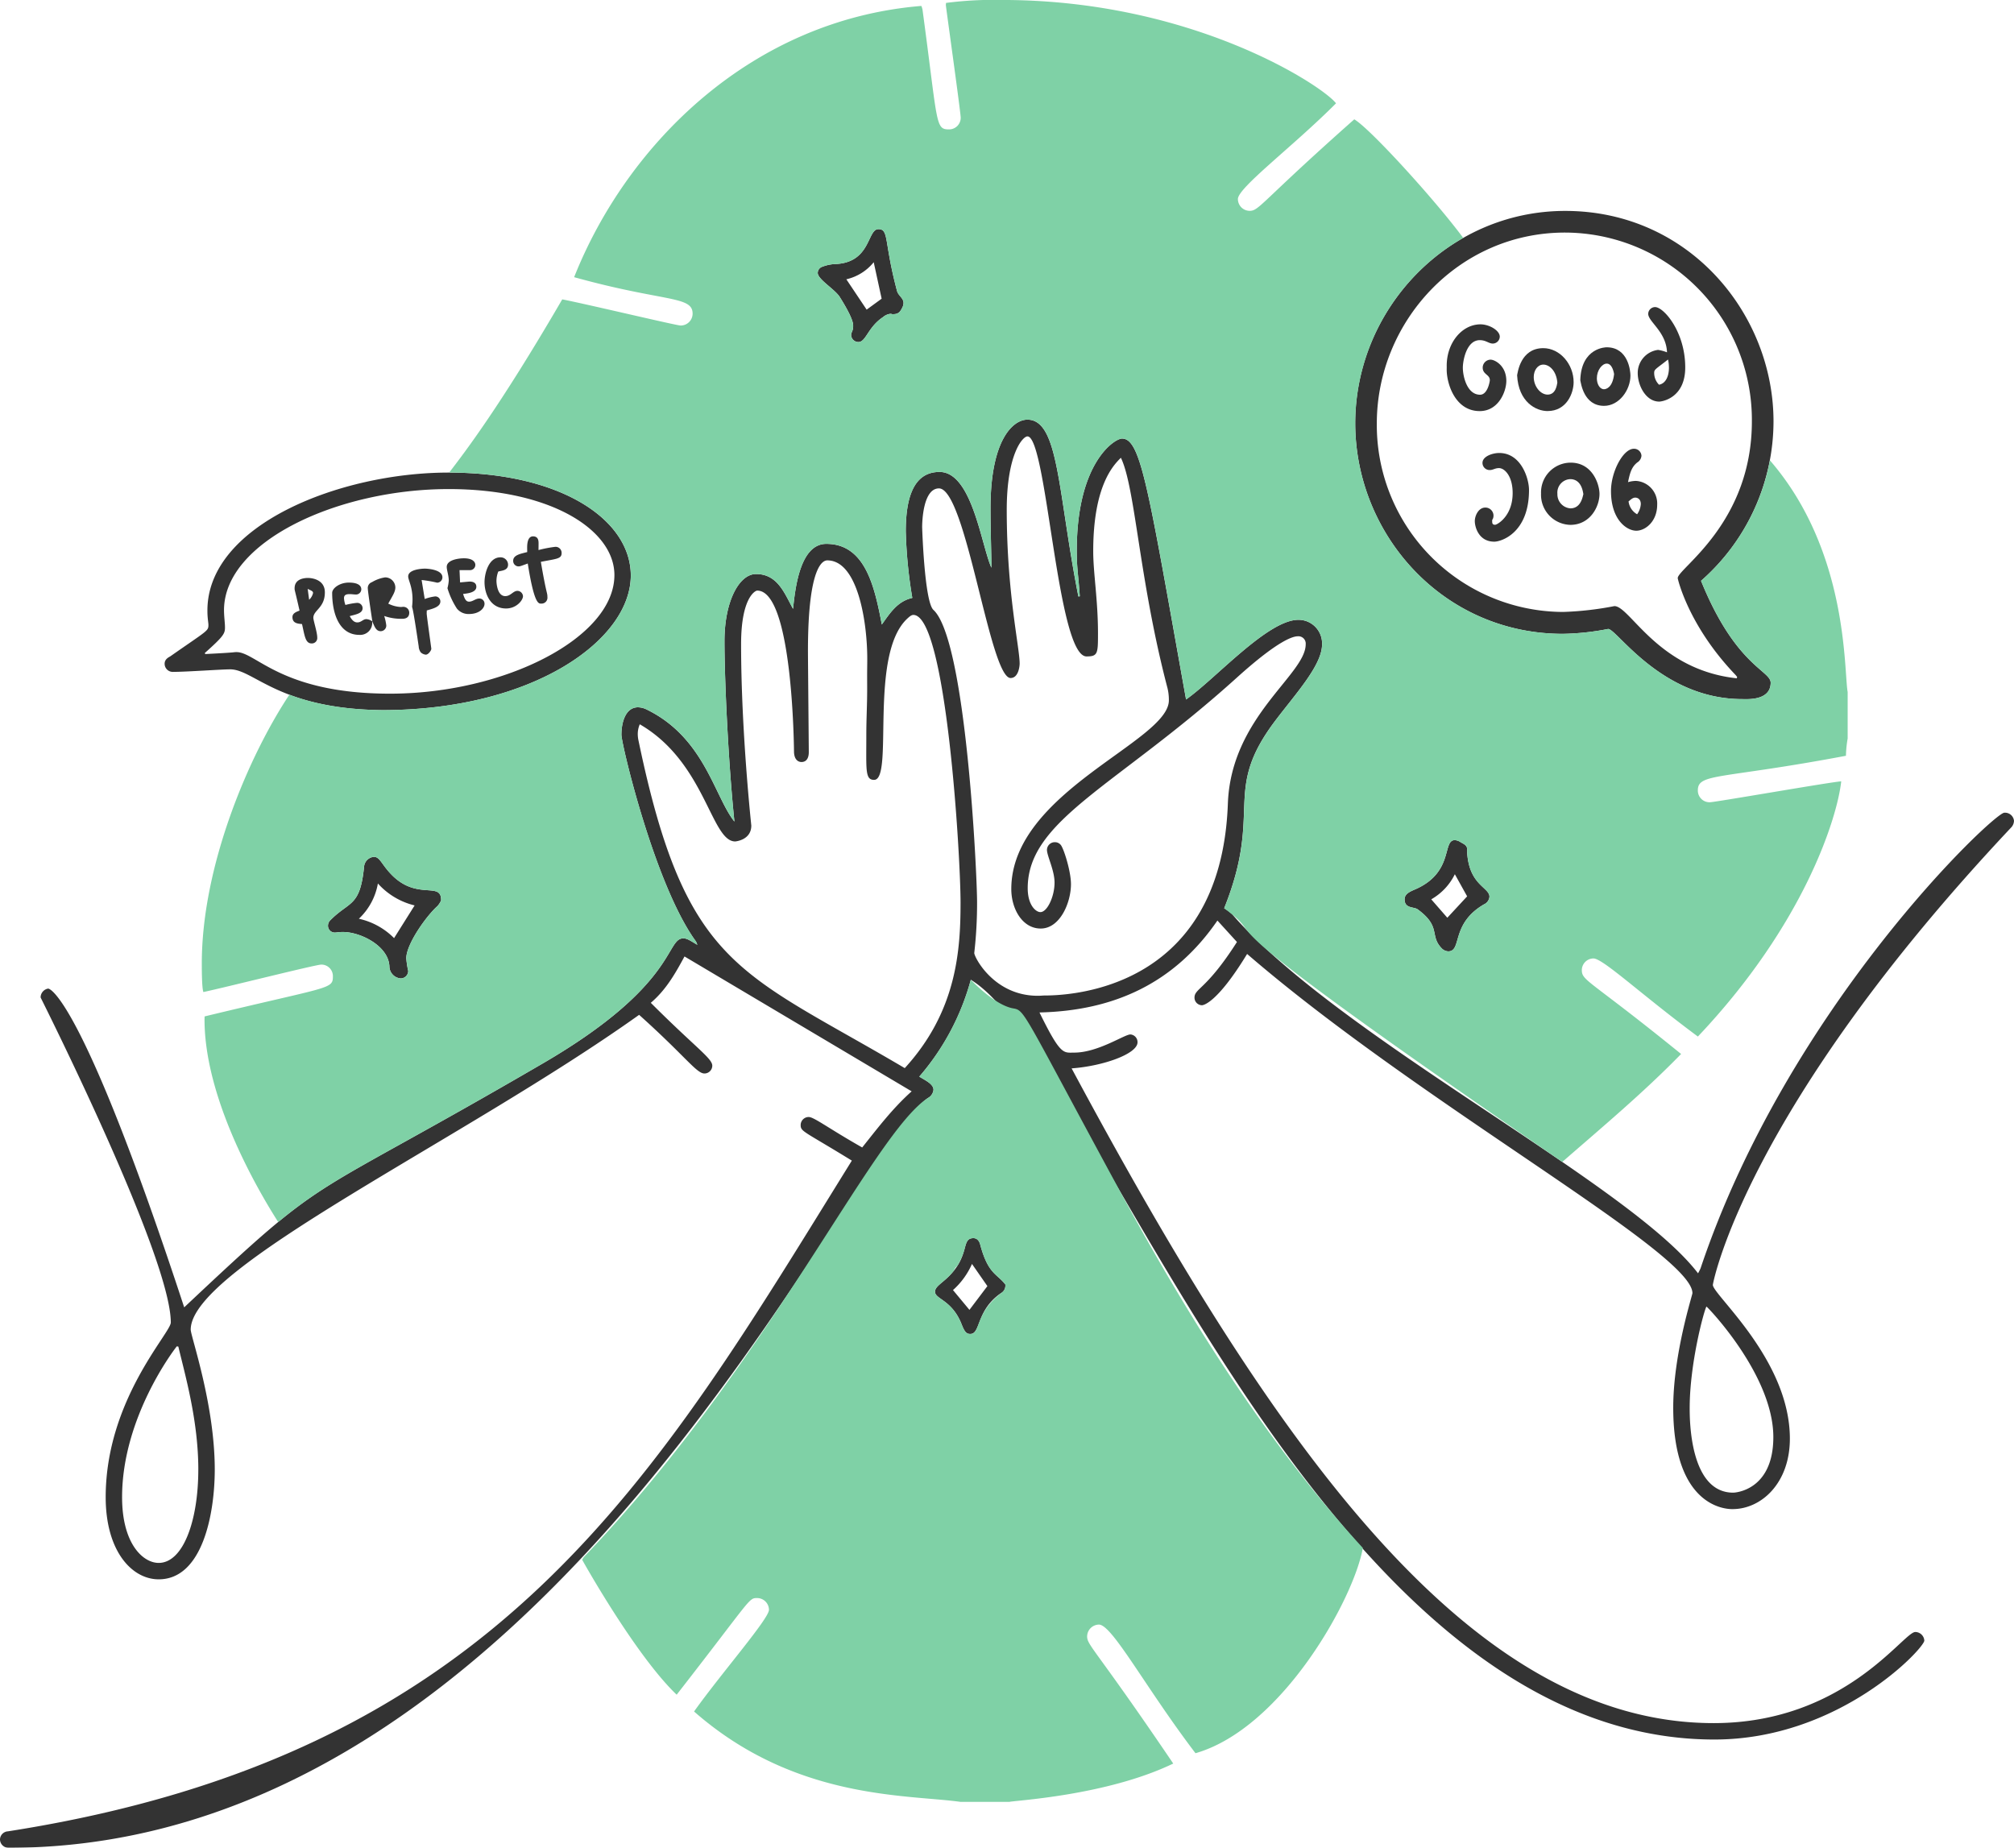 <svg xmlns="http://www.w3.org/2000/svg" width="390" height="357.824" viewBox="0 0 390 357.824">
  <g id="完美" transform="translate(-263.613 -174.569)" opacity="0.8">
    <g id="Hk2Aup.tif" transform="translate(263.613 215.414)">
      <path id="路径_150" data-name="路径 150" d="M653.613,402.5a1.744,1.744,0,0,0-1.885-1.586c-2.017,0-41.781,37.487-58.806,88.21a9.836,9.836,0,0,1-.493.982c-13.409-17.545-69.366-45.514-90.19-69.506a9.479,9.479,0,0,0-1.571-1.183c7.643-19.1-.553-22.492,9.887-36.315,3.951-5.23,9.064-10.752,9.064-14.767a4.566,4.566,0,0,0-4.579-4.781c-5.95,0-16.074,11.448-21.755,15.43-7.3-40.664-8.7-50.524-12.4-50.524-1.432,0-8.764,4.635-8.764,21.664,0,3.591.278,4.365.584,8.874l-.271.033c-4.02-20.357-3.757-34.236-9.874-34.236-2.741,0-7.145,3.811-7.145,17.162,0,4,.175,9.251.175,10.894,0,.205,0,.411,0,.616-1.965-4.413-3.752-18.545-10.036-18.545-4.061,0-6.546,3.228-6.546,11.484a90.645,90.645,0,0,0,1.264,12.908c-2.88.66-4.275,2.886-5.9,5.153-1.4-7.323-3.2-15.617-10.753-15.617-5.109,0-6.03,8.677-6.439,12.586-1.646-2.98-2.968-6.746-7.168-6.746-3.243,0-6.112,5.219-6.112,13,0,7.066.68,22.808,1.926,34.935-3.877-4.846-5.79-16.22-16.952-21.681a3.941,3.941,0,0,0-1.72-.446c-2.412,0-3.209,2.916-3.209,5.316,0,1.823,6.475,29.132,14.425,40.018a3.837,3.837,0,0,1,.273.663c-1.254-.738-1.96-1.255-2.7-1.255-3.465,0-1.143,9.034-27.2,24.208-47.763,27.818-40.5,19.988-69.461,47.247-19.087-58.141-25.693-61.723-26.352-61.723a1.743,1.743,0,0,0-1.453,1.715c0,.051,25.211,50.04,25.211,62.945,0,2.043-12.609,15.016-12.609,33.824,0,10.457,5.071,15.909,10.268,15.909,8.487,0,10.853-12.7,10.853-21.272,0-12.624-4.657-25.823-4.657-27.077,0-12.1,52.807-36.7,86.832-60.963,8.987,8.058,11.111,11.357,12.647,11.357a1.523,1.523,0,0,0,1.521-1.513c0-1.424-3.237-3.5-11.908-12.172,2.933-2.491,4.739-5.663,6.528-8.979l43.986,26.12c-3.682,3.286-6.57,7.1-9.576,10.87-6.548-3.712-9.333-5.9-10.364-5.9a1.558,1.558,0,0,0-1.55,1.552c0,1.306.566,1.144,9.909,6.892C390.47,529.74,360.492,583.29,265.131,598.17a1.618,1.618,0,0,0-1.519,1.55,1.643,1.643,0,0,0,1.658,1.633c103.88,0,161.7-133.9,178.039-145.2a2.051,2.051,0,0,0,1.073-1.573c0-1.094-1.4-1.73-2.752-2.562a47.621,47.621,0,0,0,9.976-18.757c24.629,14.971,66.824,147.126,143.978,147.126,24.24,0,40.662-17.7,40.662-19.159a1.771,1.771,0,0,0-1.752-1.665c-2.308,0-13.713,17.645-39.037,17.645-47.554,0-85.355-54.15-124.331-126.789,6.064-.434,12.762-2.8,12.762-5.048a1.488,1.488,0,0,0-1.382-1.523c-1.153,0-6.268,3.518-10.869,3.518-.273,0-.519.011-.75.011-1.545,0-2.4-.475-5.983-7.786,14.383-.329,26.108-5.641,34.455-17.8l3.782,4.153c-5.9,9.263-8.221,8.961-8.221,10.777a1.474,1.474,0,0,0,1.448,1.472c.145,0,2.807-.189,8.741-9.933,33.619,29.043,86.234,57.78,86.234,65.684,0,.4-3.718,11.784-3.718,22.183,0,19.393,10.361,19.64,11.415,19.64h.063c5.611,0,11.109-5.057,11.109-13.645,0-15.288-14.913-27.853-14.913-29.772,0-.385,6.358-33.918,57.72-88.53a1.957,1.957,0,0,0,.591-1.319Zm-351.6,125.625c0,9.8-2.893,18.06-7.676,18.06-3.005,0-7.082-3.66-7.082-12.728,0-15.571,10.26-28.811,10.6-29.213l.294.054C299.449,509.776,302.016,518.613,302.016,528.129Zm136.8-77.756c-31.946-18.86-42.39-19.335-51.568-63.482a5.875,5.875,0,0,1-.131-1.2,4.784,4.784,0,0,1,.388-1.9c12.683,7.339,13.8,22.686,18.467,22.686.1,0,3.13-.269,3.13-3.071,0-.091-1.977-18.172-1.977-35.139,0-9.022,2.752-10.366,3.118-10.366,6.945,0,7.116,30.986,7.13,31.315.05,1.192.613,1.88,1.455,1.88.857,0,1.405-.638,1.405-1.9,0-1.13-.162-17.942-.162-19.58,0-17,3.073-17.566,3.746-17.566,5.911,0,7.739,11.946,7.739,19.045,0,1.424-.025,1.711-.025,3.278,0,.841.007,1.681.007,2.522,0,3.3-.165,5.746-.165,9.078,0,1.5-.013,2.759-.013,3.81,0,3.623.154,4.773,1.52,4.773,3.867,0-1.075-24.115,6.373-31.178.528-.5.882-.764,1.228-.764,6.392,0,9.14,46.685,9.14,55.708C449.616,427.624,448.862,439.387,438.812,450.372Zm26.922-14.058h-.092c-.053,0-.453.049-1.094.049-8.443,0-12.276-7.46-12.276-8.288a84.614,84.614,0,0,0,.544-9.85c0-5.239-2.079-50.723-8.456-56.591-1.736-1.6-2.178-15.945-2.178-16,0-1.29.222-7.524,3.255-7.524,5.249,0,9.826,36.719,13.871,36.719,1.547,0,1.754-2.346,1.754-2.787,0-3.165-2.5-13.762-2.5-29.755,0-10.778,3.076-14.249,4.011-14.249,3.78,0,5.73,42.61,11.437,42.61,2.182,0,2.222-.539,2.222-4.445,0-6.524-.923-11.705-.923-15.924,0-12.769,3.953-16.7,5.357-18.1,2.815,5.784,3.492,23.486,9.006,44.529a9.565,9.565,0,0,1,.285,2.447c0,7.975-30.513,17.689-30.513,36.542,0,3.874,2.172,7.647,5.694,7.647,3.736,0,5.861-5,5.861-8.607,0-2.488-1.409-6.944-1.99-7.6a1.423,1.423,0,0,0-1.087-.515,1.512,1.512,0,0,0-1.572,1.474c0,1.195,1.469,3.954,1.469,6.35,0,2.708-1.419,5.715-2.738,5.715-.88,0-2.459-1.345-2.459-4.632,0-13.238,17.2-19.721,40.451-40.731,8.55-7.726,11.161-8.051,11.887-8.051a1.414,1.414,0,0,1,1.493,1.551c0,5.91-14.46,14.032-15.071,30.852-1.345,36.989-32.123,37.161-35.642,37.161Zm141.275,85.494c0,10.366-7.408,10.777-7.769,10.777-8.389,0-8.43-14.029-8.43-16.34v-.064c0-8.594,2.754-18.793,3.245-19.637C594.286,496.63,607.009,509.829,607.009,521.809Z" transform="translate(-263.613 -284.374)"/>
      <path id="路径_151" data-name="路径 151" d="M815.686,321.705a41.158,41.158,0,0,0,14.033-30.871c0-20.721-16.249-40.763-40.337-40.763-22.724,0-40.662,19.019-40.662,41.1,0,21.5,16.936,40.8,40.2,40.8a49.418,49.418,0,0,0,8.774-.945c1.7,0,10.308,13.583,25.964,13.583.157,0,.415.01.735.01,1.6,0,4.775-.245,4.775-3.187C829.171,339.064,822.378,338.2,815.686,321.705Zm6.914,18.874c-15.271-1.642-20.655-13.981-23.693-13.981a61.643,61.643,0,0,1-9.936,1.131A36.2,36.2,0,0,1,752.9,291.242c0-19.675,15.754-36.978,36.436-36.978a36.284,36.284,0,0,1,36.193,36.575c0,19.741-14.358,28.465-14.358,30.341,0,.172,2.061,9.193,11.132,18.683.135.141.25.3.375.453Z" transform="translate(-486.288 -250.072)"/>
      <path id="路径_152" data-name="路径 152" d="M377.522,343.734c-20.96,0-46.693,10.105-46.693,26.7,0,1.547.194,2.345.194,2.781,0,1.22-.107,1.018-7.357,6.086-.238.167-1.122.5-1.122,1.454a1.575,1.575,0,0,0,1.534,1.576c2.735,0,9.4-.492,11.167-.492,4.64,0,9.456,7.747,29.674,7.9,28.963-.081,47.893-13.561,47.893-26.079C412.815,352.9,399.389,343.734,377.522,343.734Zm-11.329,42.814c-20.984,0-25.922-8.047-29.713-8.047-.881,0,.823.026-6.072.375l-.085-.2c3.717-3.313,3.907-3.783,3.907-4.987,0-.826-.188-2.125-.188-3.308,0-13.249,22-23.452,43.5-23.452,19.93,0,32.1,7.966,32.1,16.653C409.641,375.741,388.32,386.548,366.194,386.548Z" transform="translate(-290.664 -293.065)"/>
      <path id="路径_153" data-name="路径 153" d="M393.464,484.882c-2.031-2.017-2.357-3.592-3.542-3.592a2.083,2.083,0,0,0-1.916,1.9c-.767,7.837-2.809,6.617-6.509,10.347a1.475,1.475,0,0,0-.476,1.048,1.316,1.316,0,0,0,1.335,1.368c.357,0,.676-.111,1.55-.111,3.459,0,8.823,2.712,9.007,6.647a2.361,2.361,0,0,0,2.195,2.34,1.461,1.461,0,0,0,1.45-1.432,17.922,17.922,0,0,1-.378-2.456c0-2.771,3.915-8.237,6.042-10.123a4.057,4.057,0,0,0,.7-1.093q0-.051,0-.1C402.925,486.055,398.331,489.716,393.464,484.882Zm.354,12.147A13.753,13.753,0,0,0,387,493.276a12.305,12.305,0,0,0,3.684-6.829,13.978,13.978,0,0,0,7.11,4.25l-3.979,6.332Z" transform="translate(-317.506 -356.206)"/>
      <path id="路径_154" data-name="路径 154" d="M571.675,268.553c-2.559-9.593-1.519-11.959-3.607-11.959-2.2,0-1.408,6.584-8.506,6.762a7.8,7.8,0,0,0-2.354.517,1.27,1.27,0,0,0-.885,1.2c0,1.248,3.328,3.168,4.259,4.652,2.5,3.978,2.6,5.136,2.6,5.552,0,.039,0,.071,0,.1,0,.961-.394,1.181-.394,1.737a1.426,1.426,0,0,0,1.393,1.345c1.5,0,1.832-2.88,4.8-4.841a2.636,2.636,0,0,1,1.387-.625,1.286,1.286,0,0,1,.392.063q.094,0,.181,0c.892,0,1.321-.329,1.774-1.309a2.039,2.039,0,0,0,.221-.852C572.938,269.926,571.928,269.5,571.675,268.553Zm-5.879,3.63-3.932-5.877a9.564,9.564,0,0,0,5.3-3.307l1.533,7.062-2.905,2.121Z" transform="translate(-397.973 -253.065)"/>
      <path id="路径_155" data-name="路径 155" d="M778.492,477.456a1.668,1.668,0,0,0,.03-.31c0-.88-.746-1.111-1.359-1.485a2.092,2.092,0,0,0-1.065-.35c-2.446,0-.111,6.3-7.74,9.566-.962.411-1.967.867-1.967,1.891,0,1.834,1.8,1.408,2.533,1.946,4.57,3.337,2.3,5.027,4.561,7.445a1.9,1.9,0,0,0,1.358.685c2.719,0,.431-5.313,6.911-9.089a1.8,1.8,0,0,0,1.073-1.481C782.828,484.394,778.806,484.092,778.492,477.456Zm-3.826,12.882-3.111-3.567a11.334,11.334,0,0,0,4.569-4.86l2.379,4.283-3.838,4.144Z" transform="translate(-494.4 -353.462)"/>
      <path id="路径_156" data-name="路径 156" d="M611.925,626.75c-1.635-2.114-3.31-1.978-4.85-7.644-.011-.042-.232-1.322-1.324-1.322-2.55,0-.466,3.522-5.294,7.881-1.131,1.021-2.155,1.626-2.155,2.487,0,1.473,3.308,1.557,5.17,6.355.539,1.388.908,1.827,1.648,1.827,2.078,0,1.111-4.589,5.956-7.9a1.648,1.648,0,0,0,.853-1.528Q611.93,626.831,611.925,626.75Zm-6.955,4.919-3.186-3.833a14.716,14.716,0,0,0,3.679-5.059l2.983,4.292-3.476,4.6Z" transform="translate(-417.243 -418.86)"/>
      <path id="路径_157" data-name="路径 157" d="M781.463,299.438q0-.206.008-.415-.005-.17-.005-.338c0-4.5,3-8.012,6.536-8.012,1.727,0,3.739,1.2,3.739,2.386a1.371,1.371,0,0,1-1.328,1.336c-.835,0-1.326-.66-2.542-.66-2.6,0-3.283,4.018-3.283,5.322,0,1.706.823,5.245,3.337,5.245,1.478,0,1.89-2.6,1.89-2.815,0-1.118-1.38-1.085-1.38-2.443a1.556,1.556,0,0,1,1.532-1.532c.759,0,3.043,1.107,3.043,4.123,0,2.005-1.48,5.837-5.152,5.837C783.1,307.473,781.463,302.176,781.463,299.438Z" transform="translate(-501.318 -268.709)"/>
      <path id="路径_158" data-name="路径 158" d="M853.78,292.784a7.774,7.774,0,0,1,1.734.473c-.146-3.991-3.642-5.922-3.642-7.471a1.356,1.356,0,0,1,1.328-1.295c1.682,0,5.844,4.774,5.844,11.69,0,5.967-4.539,6.614-5.042,6.614-2.525,0-4.158-3.023-4.158-5.554A4.5,4.5,0,0,1,853.78,292.784Zm2.108,3.436a7.235,7.235,0,0,0-.177-1.573c-2.33,1.834-2.681,1.886-2.681,2.579a3.234,3.234,0,0,0,.937,2.3c1.333-.243,1.922-1.692,1.922-3.307Z" transform="translate(-532.707 -265.872)"/>
      <path id="路径_159" data-name="路径 159" d="M802.02,343.885c0,8.3-5.337,10.009-6.731,10.009-3.028,0-3.766-2.87-3.766-3.977,0-1.058.724-2.626,2.03-2.626a1.572,1.572,0,0,1,1.59,1.513c0,.683-.256.783-.256.941,0,.041,0,.082,0,.122,0,.432.023.758.565.758.378,0,3.4-1.631,3.4-6.147,0-3.273-1.547-4.829-2.653-4.829-.768,0-1.142.378-1.8.378a1.381,1.381,0,0,1-1.388-1.385c0-1.285,1.977-1.921,3.234-1.921C800.523,336.721,802.02,341.707,802.02,343.885Z" transform="translate(-505.935 -289.846)"/>
      <path id="路径_160" data-name="路径 160" d="M820.911,352.228a5.817,5.817,0,0,1-5.674-6.055,5.758,5.758,0,0,1,5.733-5.992c4.276,0,5.585,4.263,5.585,6.047C826.555,348.719,824.731,352.228,820.911,352.228Zm2.522-5.945c-.077-.342-.308-2.909-2.562-2.909a2.606,2.606,0,0,0-2.467,2.846,2.72,2.72,0,0,0,2.515,2.812c2.07,0,2.374-2.308,2.514-2.749Z" transform="translate(-516.821 -291.434)"/>
      <path id="路径_161" data-name="路径 161" d="M843.568,341.678a5.573,5.573,0,0,1,1.54-.243,4.388,4.388,0,0,1,4.11,4.593c0,3.317-2.329,5.054-4.04,5.054-1.856,0-4.905-2.108-4.905-7.685,0-3.739,2.348-8.184,4.426-8.184a1.429,1.429,0,0,1,1.473,1.359,1.675,1.675,0,0,1-.789,1.28C844.186,338.768,843.909,340.094,843.568,341.678Zm1.407,2.992c-.495,0-.882.391-1.3.736a3.314,3.314,0,0,0,1.656,2.491,3.827,3.827,0,0,0,.715-1.966c0-1.054-.724-1.261-1.071-1.261Z" transform="translate(-528.313 -289.154)"/>
      <path id="路径_162" data-name="路径 162" d="M806.668,304.441c.12-.471.627-5.243,5.069-5.243,3.2,0,5.875,3.09,5.875,6.58,0,2.131-1.343,5.6-5.053,5.6C810.336,311.382,806.929,309.643,806.668,304.441Zm7.791,1.432c-.181-2.266-1.533-3.492-2.709-3.492-1.125,0-1.863,1.148-1.863,2.412,0,1.8,1.3,3.4,2.685,3.4C814.2,308.193,814.374,306.258,814.459,305.873Z" transform="translate(-512.888 -272.622)"/>
      <path id="路径_163" data-name="路径 163" d="M829.284,305.274c.169-6.363,5-6.386,5.1-6.386,4.22,0,4.612,4.637,4.612,5.484,0,2.788-2.192,5.857-5.108,5.857C829.933,310.229,829.416,305.813,829.284,305.274Zm6.546-1.211c-.027-.093-.29-2.015-1.422-2.015-.894,0-1.916,1.269-1.916,2.851,0,1.048.523,2.111,1.387,2.111.38,0,1.669-.284,1.951-2.947Z" transform="translate(-523.269 -272.48)"/>
      <path id="路径_164" data-name="路径 164" d="M412.331,380.321l.6,3.682a8.591,8.591,0,0,1,2-.5.972.972,0,0,1,1.031.974c0,1.113-1.657,1.44-2.633,1.741,0,.2-.014.4-.014.6,0,.416.894,6.69.894,6.82,0,.328-.568,1.141-1.062,1.141a1.6,1.6,0,0,1-1-.465,2.121,2.121,0,0,1-.38-1.123c-1.192-8.125-1.275-7.5-1.275-7.611,0-.018,0-.055,0-.151,0-.143.079-.57.079-1.321,0-2.5-.841-3.765-.841-4.477,0-1.427,2.91-1.51,3.2-1.51.608,0,3.427.192,3.427,1.678a1.037,1.037,0,0,1-1.02,1.042A24.6,24.6,0,0,0,412.331,380.321Z" transform="translate(-330.687 -308.85)"/>
      <path id="路径_165" data-name="路径 165" d="M370.148,390.384c-.839-.072-1.852-.15-1.852-1.349,0-.706.646-.982,1.375-1.254-.921-4.086-.957-3.91-.957-4.238,0-.028,0-.059,0-.1,0-1.741,1.73-1.986,2.6-1.986.3,0,3.258.081,3.258,2.788,0,3.032-2.229,3.434-2.229,4.938,0,.509.755,2.791.755,3.807a1.045,1.045,0,0,1-1.1,1.147C370.779,394.14,370.658,392.6,370.148,390.384Zm1.377-4.708a2.5,2.5,0,0,0,.762-1.308c0-.4-.43-.467-1.039-.8.113.859.187,1.427.277,2.113Z" transform="translate(-311.665 -310.382)"/>
      <path id="路径_166" data-name="路径 166" d="M452.653,379.588c-.523,0-1.342-.307-2.521-7.766-1.337.484-1.479.56-1.805.56a1.055,1.055,0,0,1-1.021-1.084c0-1.116,1.392-1.348,2.718-1.692,0-.3-.011-.583-.011-.855,0-.775.1-2.187,1.132-2.187s1.078.847,1.078,1.359c0,.069,0,.131,0,.185,0,.329-.011.686-.011,1.108a23.17,23.17,0,0,1,3.271-.626,1.165,1.165,0,0,1,1.2,1.23c0,1.122-1.024,1.083-4.019,1.68,1.092,6.4,1.27,5.9,1.27,6.787a1.143,1.143,0,0,1-1.147,1.3Z" transform="translate(-347.932 -303.544)"/>
      <path id="路径_167" data-name="路径 167" d="M396.147,389.768c-.042-.284-.883-5.791-.883-6.414a1.18,1.18,0,0,1,.8-1.18,7.128,7.128,0,0,1,2.557-.93,1.986,1.986,0,0,1,1.979,1.934c0,.9-.573,1.678-1.373,3.15a6.082,6.082,0,0,0,2.467.656c.127,0,.256-.032.382-.032a1.14,1.14,0,0,1,1.217,1.128c0,1.1-.925,1.189-1.369,1.189-.09,0-.16,0-.2,0a9.952,9.952,0,0,1-3.279-.546,9.709,9.709,0,0,1,.4,1.828,1.092,1.092,0,0,1-1.1,1.116c-.947,0-1.227-1.061-1.633-1.942Z" transform="translate(-324.043 -310.283)"/>
      <path id="路径_168" data-name="路径 168" d="M426.7,381.321c.317,1.052.606,1.493,1.148,1.493.755,0,1.254-.608,2-.608a1,1,0,0,1,1,1.03c0,.865-1.028,1.97-3,1.97a2.868,2.868,0,0,1-2.354-1.059,15.382,15.382,0,0,1-1.824-3.946,7.92,7.92,0,0,0,.253-1.46c0-1.012-.391-1.994-.391-2.658,0-1.425,2.473-1.666,3.309-1.666,2.2,0,2.229,1.149,2.229,1.262v.007a1.014,1.014,0,0,1-1.092,1.02h-1.969l.106,2.381c1.728-.158,1.723-.161,1.871-.161h.022c.239,0,1.256.034,1.256,1C429.274,381.125,427.3,381.241,426.7,381.321Z" transform="translate(-337.023 -307.149)"/>
      <path id="路径_169" data-name="路径 169" d="M390.256,390.58v.051a2.331,2.331,0,0,1-2.473,2.609c-3.933,0-5.269-4.183-5.269-8.135,0-.874,1.407-1.99,3.234-1.99,2.164,0,2.406.868,2.406,1.3a1.026,1.026,0,0,1-1.129,1.005c-.323,0-.649-.071-1.132-.071-.759,0-1.089.214-1.089.8a4.655,4.655,0,0,0,.277,1.3,13.179,13.179,0,0,1,2.169-.4,1.037,1.037,0,0,1,1.156,1.023c0,1.05-1.422,1.225-2.494,1.533.436.814.9,1.22,1.464,1.22.8,0,1.083-.635,1.786-.635a2.3,2.3,0,0,1,1.135.441Z" transform="translate(-318.191 -311.142)"/>
      <path id="路径_170" data-name="路径 170" d="M439.715,376.821a5.073,5.073,0,0,0-.353,1.84c0,.227.1,2.921,1.7,2.921,1.08,0,1.512-1.02,2.383-1.02A1.109,1.109,0,0,1,444.5,381.6c0,.779-1.263,2.377-3.276,2.377-2.973,0-4.172-2.742-4.172-5.118,0-1.54.737-4.789,3.09-4.789a1.442,1.442,0,0,1,1.467,1.414C441.61,376.622,440.391,376.636,439.715,376.821Z" transform="translate(-343.226 -306.99)"/>
    </g>
    <path id="路径_171" data-name="路径 171" d="M639.5,263.715a41.28,41.28,0,0,1-13.334,23.333c6.692,16.5,13.485,17.359,13.485,19.722,0,2.942-3.172,3.187-4.775,3.187-.32,0-.577-.01-.735-.01-15.656,0-24.264-13.583-25.964-13.583a49.415,49.415,0,0,1-8.774.945c-23.266,0-40.2-19.3-40.2-40.8a41.511,41.511,0,0,1,20.909-35.865c-5.361-7.256-18.037-21.194-21.1-22.967-18.2,16.133-18.4,17.719-20.266,17.719a2.287,2.287,0,0,1-2.267-2.281c0-2.213,10.737-10.229,19-18.539-2.481-3.3-27.659-20.012-64.646-20.012a71.364,71.364,0,0,0-10.875.57c-.013.208-.032.328-.032.426,0,.3,2.875,20.761,2.875,21.809a2.25,2.25,0,0,1-2.275,2.257c-2.678,0-2.123-1.027-5.124-23.209a4.471,4.471,0,0,0-.218-.7c-33.029,2.705-57.07,26.9-67.24,52.527,17.464,4.848,22.942,3.57,22.942,7.063a2.31,2.31,0,0,1-2.312,2.3c-.808,0-18.474-4.206-22.932-5.067-12.209,20.989-18.972,29.719-21.89,33.539,21.794.034,35.17,9.19,35.17,19.923,0,12.517-18.931,26-47.893,26.079-8.341-.064-14.056-1.42-18.223-2.991-7.9,11.9-16.962,33.177-16.962,52.042,0,4.937.254,5.312.3,5.548,4.4-.934,21.776-5.319,22.854-5.319a2.228,2.228,0,0,1,2.231,2.269c0,2.554-.565,1.893-24.846,7.769,0,.226-.012.422-.012.605,0,15.417,10.4,33.159,14.27,39.214,11.148-9.189,17.266-10.931,51.264-30.732,26.053-15.174,23.731-24.208,27.2-24.208.743,0,1.449.516,2.7,1.255a3.838,3.838,0,0,0-.273-.662c-7.95-10.885-14.425-38.2-14.425-40.018,0-2.4.8-5.316,3.209-5.316a3.942,3.942,0,0,1,1.72.446c11.161,5.461,13.075,16.835,16.952,21.681-1.245-12.126-1.926-27.869-1.926-34.935,0-7.782,2.869-13,6.112-13,4.2,0,5.522,3.767,7.168,6.746.41-3.909,1.33-12.586,6.439-12.586,7.553,0,9.348,8.294,10.753,15.617,1.621-2.266,3.016-4.493,5.9-5.153a90.645,90.645,0,0,1-1.264-12.908c0-8.256,2.485-11.484,6.546-11.484,6.284,0,8.071,14.131,10.036,18.545,0-.205,0-.411,0-.616,0-1.643-.175-6.892-.175-10.894,0-13.351,4.4-17.162,7.145-17.162,6.116,0,5.853,13.878,9.874,34.236l.271-.033c-.306-4.509-.584-5.283-.584-8.874,0-17.029,7.332-21.664,8.764-21.664,3.7,0,5.1,9.86,12.4,50.524,5.681-3.982,15.8-15.43,21.755-15.43a4.566,4.566,0,0,1,4.579,4.781c0,4.015-5.113,9.537-9.064,14.767-10.441,13.822-2.244,17.215-9.887,36.315,10.394,7.683-11.146-3.406,65.466,49.117,7.792-6.791,15.722-13.42,23.007-20.9-17.778-14.425-19.224-14.128-19.224-16.254a2.27,2.27,0,0,1,2.25-2.247c1.837,0,9.14,6.905,20.221,15.124,20.585-21.735,26.985-42.349,27.76-49.423-2.264.163-24.437,4.053-25.466,4.053a2.263,2.263,0,0,1-2.3-2.3c0-3.375,4.331-2.11,28.678-6.7a22.335,22.335,0,0,1,.333-3.345v-9.016C653.8,304.573,654.778,281.349,639.5,263.715ZM382.183,348.933a4.056,4.056,0,0,1-.7,1.093c-2.127,1.887-6.042,7.352-6.042,10.123a17.922,17.922,0,0,0,.378,2.456,1.461,1.461,0,0,1-1.45,1.432,2.361,2.361,0,0,1-2.2-2.34c-.184-3.935-5.548-6.647-9.007-6.647-.874,0-1.194.112-1.55.112a1.316,1.316,0,0,1-1.335-1.368,1.475,1.475,0,0,1,.476-1.048c3.7-3.73,5.742-2.51,6.509-10.347a2.083,2.083,0,0,1,1.916-1.9c1.185,0,1.511,1.574,3.542,3.592,4.867,4.834,9.461,1.173,9.461,4.742Q382.185,348.882,382.183,348.933ZM471.508,234.1c-.453.98-.882,1.309-1.774,1.309q-.088,0-.181,0a1.285,1.285,0,0,0-.392-.063,2.636,2.636,0,0,0-1.387.625c-2.968,1.961-3.3,4.841-4.8,4.841a1.426,1.426,0,0,1-1.393-1.345c0-.556.394-.776.394-1.737,0-.028,0-.06,0-.1,0-.416-.107-1.575-2.6-5.552-.931-1.484-4.259-3.4-4.259-4.652a1.27,1.27,0,0,1,.885-1.2,7.8,7.8,0,0,1,2.354-.517c7.1-.178,6.305-6.762,8.506-6.762,2.088,0,1.047,2.366,3.606,11.959.253.947,1.263,1.374,1.263,2.346A2.038,2.038,0,0,1,471.508,234.1ZM584.12,349.707c-6.48,3.776-4.191,9.089-6.911,9.089a1.9,1.9,0,0,1-1.358-.685c-2.258-2.418.009-4.108-4.561-7.445-.737-.538-2.533-.112-2.533-1.946,0-1.024,1.006-1.48,1.967-1.891,7.629-3.265,5.294-9.566,7.74-9.566a2.092,2.092,0,0,1,1.065.35c.613.374,1.359.6,1.359,1.485a1.674,1.674,0,0,1-.03.31c.314,6.636,4.335,6.939,4.335,8.818a1.8,1.8,0,0,1-1.073,1.481Z" transform="translate(-33.153)" fill="#5fc690"/>
    <path id="路径_172" data-name="路径 172" d="M585.987,583.664c-.369-.627-2.516-4.252-5.291-9.191-.52-.929-2.429-4.312-5.305-9.645-18.071-33.345-17.637-33.6-19.9-33.991-3.656-.627-8.179-5.511-8.23-5.542a48,48,0,0,1-9.976,18.757c.952.586,2.752,1.4,2.752,2.562a2.08,2.08,0,0,1-1.073,1.573c-10.738,6.872-30.77,51.511-66.686,88.954-.092.157-.182.307-.274.466.157.3,10.369,18.565,18.3,26.13,14.58-18.706,13.9-18.714,15.591-18.714h0a2.3,2.3,0,0,1,2.283,2.272c0,1.734-9.165,12.211-14.506,19.694,19.472,17.121,41.16,16.051,51.581,17.5h9.5c.933-.267,18.781-1.186,31.71-7.418-15.1-22.288-16.677-22.872-16.677-24.625a2.324,2.324,0,0,1,2.285-2.286c2.556,0,8.965,12.108,18.7,24.91,16.808-4.823,30.7-29.991,32.405-39.754C605.927,616.562,592.476,594.658,585.987,583.664Zm-32.717,2.2c-5.391,4.086-4.006,8.018-6.122,8.018h0c-.74,0-1.109-.439-1.648-1.827-1.85-4.768-5.17-4.894-5.17-6.355,0-1.18,1.852-1.8,3.682-4.1a1.879,1.879,0,0,1,.669-.941,13.393,13.393,0,0,0,1.562-3.94c.361-1.19.853-1.384,1.534-1.385h0c1.092,0,1.313,1.28,1.324,1.322,1.54,5.667,3.215,5.53,4.85,7.644,0,.016,0,.078,0,.156a1.586,1.586,0,0,1-.687,1.41Z" transform="translate(-95.658 -160.991)" fill="#5fc690"/>
  </g>
</svg>
